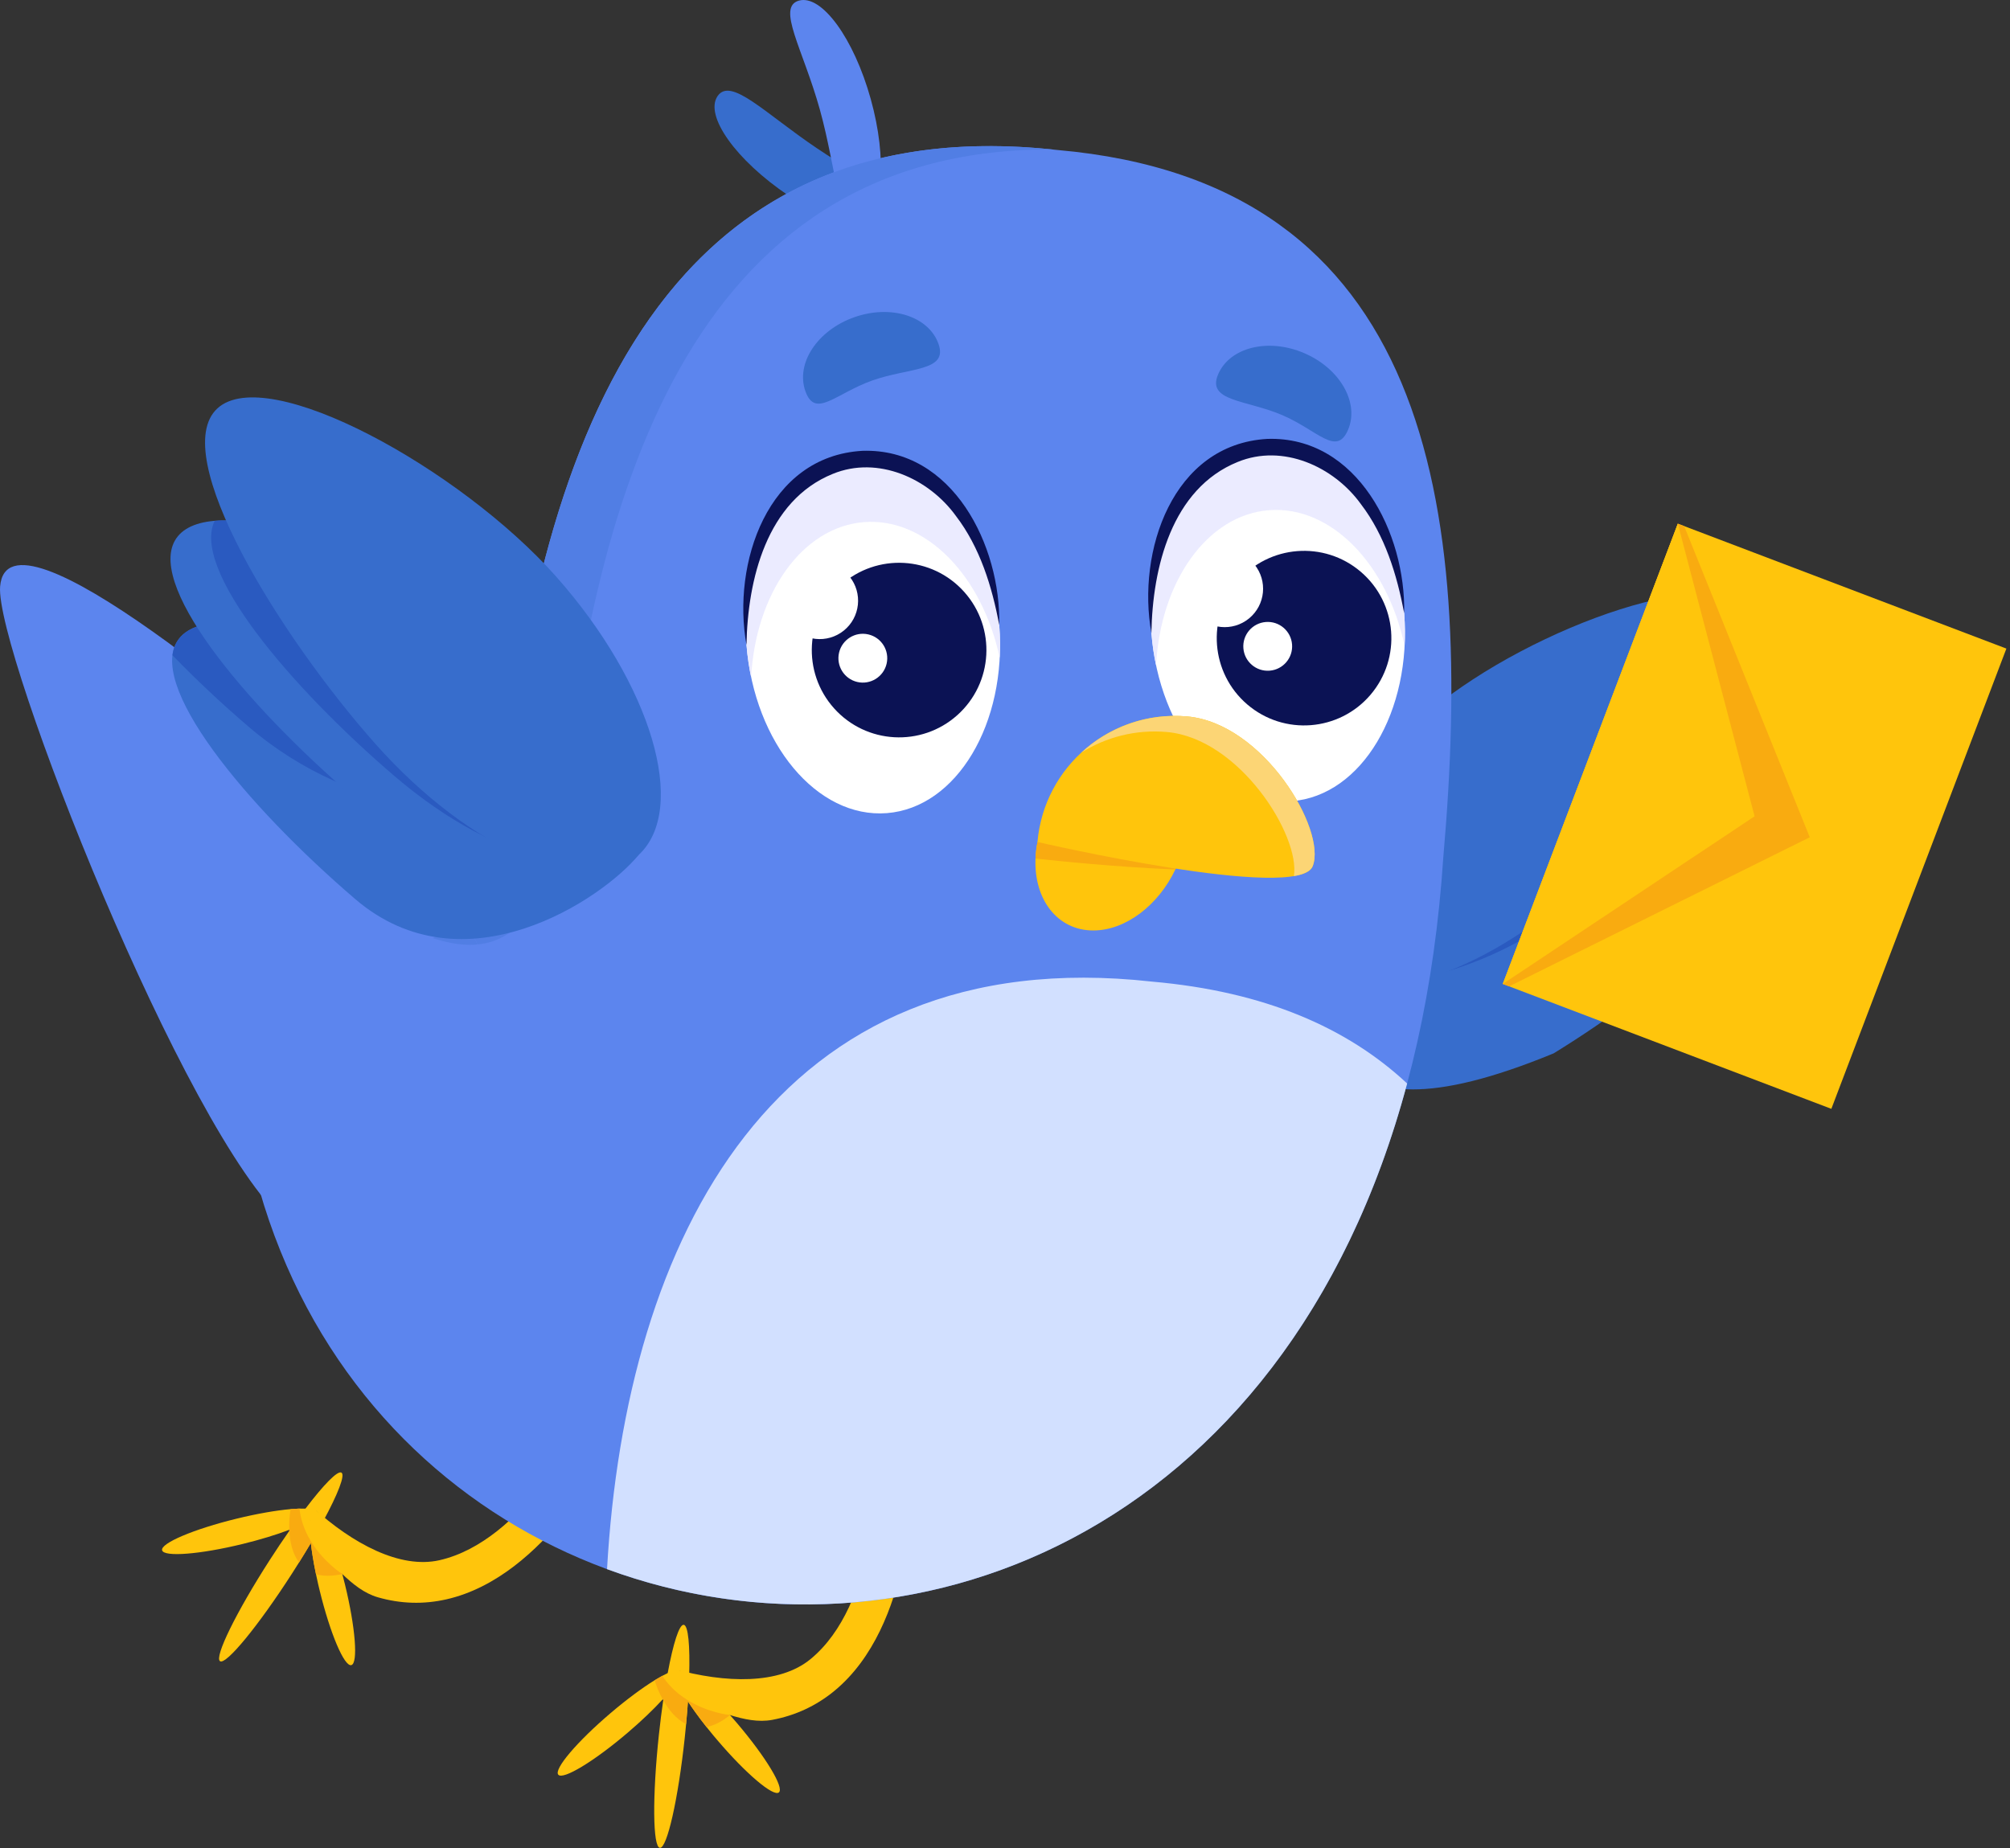 <?xml version="1.0" encoding="UTF-8" standalone="no"?>
<!DOCTYPE svg PUBLIC "-//W3C//DTD SVG 1.1//EN" "http://www.w3.org/Graphics/SVG/1.1/DTD/svg11.dtd">
<svg width="100%" height="100%" viewBox="0 0 473 435" version="1.1" xmlns="http://www.w3.org/2000/svg" xmlns:xlink="http://www.w3.org/1999/xlink" xml:space="preserve" xmlns:serif="http://www.serif.com/" style="fill-rule:evenodd;clip-rule:evenodd;stroke-linejoin:round;stroke-miterlimit:2;">
    <rect x="0" y="0" width="473" height="435" fill="#333333" stroke="none"/>
    <g transform="matrix(1,0,0,1,-497.325,-0.586)">
        <g transform="matrix(-1,0,0,1,1466.8,0)">
            <path d="M917.692,391.591C916.269,392.505 908.719,383.311 900.822,371.056C900.24,370.151 899.668,369.25 899.114,368.36L899.104,368.341C898.57,367.489 898.052,366.652 897.555,365.825C897.136,365.13 896.726,364.445 896.331,363.773L896.197,363.55L896.082,363.36C895.672,362.659 895.282,361.974 894.9,361.303C895.497,360.384 896.067,359.414 896.566,358.429L896.586,358.396L896.586,358.391C896.495,356.999 896.209,356.158 895.717,356.036C895.589,356.005 895.45,356.026 895.299,356.093L895.276,356.108L895.213,356.139L895.086,356.227C894.592,356.575 894.012,357.385 893.389,358.573C889.972,352.259 888.212,347.783 889.113,347.206C890.004,346.634 893.304,350.03 897.587,355.675L897.694,355.817C898.042,356.276 898.399,356.749 898.761,357.238C899.407,358.112 900.07,359.032 900.747,359.989C900.881,360.178 901.015,360.368 901.149,360.563L901.155,360.563C901.234,360.68 901.311,360.792 901.395,360.909C902.883,363.03 904.423,365.329 905.979,367.745C913.871,380 919.113,390.681 917.692,391.591Z" style="fill:rgb(255,197,12);fill-rule:nonzero;"/>
        </g>
        <g transform="matrix(-1,0,0,1,1466.8,0)">
            <path d="M931.329,365.475C930.924,367.119 922.438,366.457 912.366,363.994C908.182,362.972 904.386,361.802 901.405,360.665L901.153,360.563C900.042,360.138 899.054,359.713 898.203,359.303C897.587,359.01 897.048,358.719 896.589,358.445L896.564,358.429C895.361,357.7 894.734,357.057 894.855,356.561C894.887,356.437 894.962,356.324 895.085,356.226L895.212,356.138L895.275,356.106C895.726,355.858 896.52,355.715 897.586,355.674C898.017,355.66 898.492,355.657 899.005,355.669C899.636,355.689 900.331,355.73 901.082,355.791C904.472,356.09 908.959,356.859 913.819,358.046C923.89,360.508 931.727,363.836 931.329,365.475Z" style="fill:rgb(255,197,12);fill-rule:nonzero;"/>
        </g>
        <g transform="matrix(-1,0,0,1,1466.8,0)">
            <path d="M896.472,362.448C896.448,362.697 896.426,362.955 896.397,363.218L896.397,363.223C896.378,363.405 896.355,363.587 896.331,363.773C896.221,364.719 896.082,365.733 895.912,366.798C895.697,368.158 895.431,369.603 895.117,371.111C894.959,371.887 894.786,372.684 894.598,373.489C894.48,373.989 894.364,374.495 894.236,375C891.777,385.072 888.453,392.914 886.808,392.51C885.165,392.112 885.832,383.62 888.29,373.549C888.497,372.709 888.704,371.885 888.92,371.081L888.924,371.076C889.219,369.968 889.524,368.891 889.837,367.864C889.837,367.864 892.544,364.957 894.899,361.305C895.496,360.385 896.066,359.416 896.564,358.431L896.585,358.398L896.589,358.447C896.659,359.491 896.617,360.856 896.472,362.448Z" style="fill:rgb(255,197,12);fill-rule:nonzero;"/>
        </g>
        <g transform="matrix(-1,0,0,1,1466.8,0)">
            <path d="M880.569,376.542C875.212,378.087 869.821,378.251 864.424,377.028C840.877,371.687 826.196,341.676 825.583,340.401L832.714,335.805L829.149,338.102L832.712,335.801C832.844,336.076 846.233,363.346 866.081,367.824C875.341,369.913 886.512,363.93 895.893,355.392L897.558,362.407C891.432,367.986 886.843,374.735 880.569,376.542Z" style="fill:rgb(255,197,12);fill-rule:nonzero;"/>
        </g>
        <g transform="matrix(-1,0,0,1,1466.8,0)">
            <path d="M901.405,360.665L901.393,360.909C901.258,363.556 900.626,366.306 899.105,368.341C898.57,367.489 898.052,366.652 897.555,365.825C897.136,365.129 896.726,364.445 896.331,363.773C896.221,364.719 896.082,365.732 895.912,366.798C895.697,368.158 895.431,369.603 895.117,371.111C893.47,371.588 891.432,371.634 888.921,371.079L888.925,371.074C889.121,370.949 893.255,368.28 896.197,363.55C896.261,363.44 896.332,363.337 896.396,363.223L896.396,363.218C897.106,362.032 897.732,360.725 898.203,359.303C898.424,358.637 898.614,357.952 898.76,357.238C898.865,356.727 898.949,356.206 899.005,355.671C899.636,355.691 900.331,355.732 901.082,355.793C901.331,357.194 901.475,358.898 901.405,360.665Z" style="fill:rgb(249,171,16);fill-rule:nonzero;"/>
        </g>
        <g transform="matrix(-1,0,0,1,1466.8,0)">
            <path d="M814.187,435.514C812.507,435.694 809.888,424.088 808.335,409.592C808.221,408.521 808.115,407.459 808.019,406.415L808.02,406.394C807.924,405.393 807.839,404.413 807.765,403.451C807.704,402.641 807.644,401.844 807.592,401.068L807.574,400.807L807.555,400.586C807.504,399.778 807.463,398.989 807.423,398.218C808.37,397.664 809.313,397.055 810.202,396.398L810.235,396.377L810.237,396.373C810.781,395.089 810.903,394.208 810.518,393.88C810.418,393.793 810.285,393.748 810.12,393.742L810.091,393.743L810.02,393.743L809.868,393.765C809.271,393.854 808.388,394.319 807.299,395.099C807.081,387.924 807.517,383.134 808.582,383.022C809.634,382.91 811.059,387.428 812.35,394.394L812.383,394.569C812.488,395.134 812.594,395.718 812.699,396.318C812.883,397.387 813.061,398.509 813.237,399.666C813.271,399.896 813.305,400.128 813.339,400.362L813.342,400.364C813.361,400.504 813.381,400.638 813.403,400.78C813.779,403.343 814.123,406.09 814.428,408.947C815.978,423.443 815.867,435.341 814.187,435.514Z" style="fill:rgb(255,197,12);fill-rule:nonzero;"/>
        </g>
        <g transform="matrix(-1,0,0,1,1466.8,0)">
            <path d="M838.099,418.304C837.001,419.592 829.715,415.19 821.822,408.466C818.543,405.675 815.676,402.924 813.522,400.57L813.343,400.365C812.542,399.488 811.851,398.662 811.274,397.914C810.854,397.376 810.504,396.873 810.217,396.423L810.204,396.399C809.455,395.206 809.183,394.35 809.515,393.963C809.599,393.866 809.717,393.799 809.871,393.766L810.024,393.744L810.094,393.744C810.61,393.726 811.383,393.954 812.353,394.395C812.746,394.577 813.171,394.787 813.623,395.03C814.178,395.331 814.781,395.679 815.424,396.072C818.32,397.861 821.983,400.563 825.792,403.805C833.684,410.526 839.193,417.019 838.099,418.304Z" style="fill:rgb(255,197,12);fill-rule:nonzero;"/>
        </g>
        <g transform="matrix(-1,0,0,1,1466.8,0)">
            <path d="M808.315,399.947C808.18,400.158 808.046,400.38 807.901,400.601L807.899,400.605C807.8,400.759 807.698,400.911 807.592,401.067C807.07,401.863 806.491,402.705 805.861,403.58C805.057,404.699 804.172,405.872 803.214,407.077C802.723,407.701 802.212,408.335 801.682,408.97C801.352,409.364 801.02,409.763 800.68,410.157C793.961,418.053 787.468,423.567 786.181,422.468C784.892,421.372 789.3,414.086 796.019,406.189C796.582,405.533 797.136,404.889 797.691,404.267L797.698,404.265C798.46,403.406 799.215,402.582 799.955,401.804C799.955,401.804 803.677,400.424 807.423,398.218C808.37,397.663 809.313,397.054 810.202,396.397L810.235,396.376L810.216,396.422C809.809,397.389 809.159,398.59 808.315,399.947Z" style="fill:rgb(255,197,12);fill-rule:nonzero;"/>
        </g>
        <g transform="matrix(-1,0,0,1,1466.8,0)">
            <path d="M787.776,405.4C782.296,404.373 777.405,402.1 773.133,398.583C754.492,383.238 754.85,349.829 754.875,348.414L763.309,347.511L759.092,347.964L763.309,347.508C763.304,347.812 763.022,378.191 778.746,391.104C786.083,397.13 798.75,396.801 810.966,393.384L809.304,400.401C801.326,402.632 794.195,406.601 787.776,405.4Z" style="fill:rgb(255,197,12);fill-rule:nonzero;"/>
        </g>
        <g transform="matrix(-1,0,0,1,1466.8,0)">
            <path d="M813.521,400.57L813.403,400.782C812.092,403.086 810.293,405.259 808.02,406.393C807.924,405.392 807.839,404.412 807.765,403.45C807.704,402.64 807.644,401.843 807.592,401.067C807.07,401.863 806.491,402.705 805.861,403.58C805.057,404.699 804.172,405.872 803.214,407.077C801.529,406.765 799.686,405.891 797.691,404.267L797.698,404.265C797.927,404.241 802.821,403.713 807.574,400.806C807.68,400.739 807.79,400.677 807.899,400.604L807.901,400.6C809.067,399.86 810.214,398.972 811.273,397.913C811.769,397.418 812.247,396.89 812.699,396.318C813.02,395.908 813.33,395.481 813.62,395.028C814.175,395.329 814.778,395.677 815.421,396.07C815.014,397.434 814.38,399.022 813.521,400.57Z" style="fill:rgb(249,171,16);fill-rule:nonzero;"/>
        </g>
        <g transform="matrix(-1,0,0,1,1466.8,0)">
            <path d="M603.862,248.517C577.402,232.278 550.978,209.015 556.756,197.628C562.533,186.238 598.321,191.035 624.782,207.276C651.243,223.515 662.407,212.488 661.194,226.558C655.417,237.947 663.18,272.968 603.862,248.517Z" style="fill:rgb(55,109,204);fill-rule:nonzero;"/>
        </g>
        <g transform="matrix(-1,0,0,1,1466.8,0)">
            <path d="M555.973,201.76L555.972,201.76C555.877,200.257 556.124,198.871 556.755,197.627C558.904,193.389 565.208,191.393 573.643,191.393C575.172,191.393 576.772,191.458 578.428,191.588C576.772,191.458 575.173,191.393 573.644,191.393C565.212,191.393 558.905,193.39 556.756,197.628C556.124,198.872 555.878,200.257 555.973,201.76Z" style="fill:rgb(195,211,240);fill-rule:nonzero;"/>
        </g>
        <g transform="matrix(-1,0,0,1,1466.8,0)">
            <path d="M610.088,224.921C599.397,224.921 586.763,221.896 574.647,214.46C568.27,210.547 561.895,206.225 555.973,201.76C555.878,200.257 556.124,198.872 556.756,197.628C558.905,193.39 565.212,191.393 573.644,191.393C575.173,191.393 576.772,191.458 578.428,191.588C592.193,192.667 609.952,198.174 624.781,207.276C626.763,208.492 628.659,209.555 630.471,210.487C630.747,213.496 631.063,216.45 631.419,219.373C626.634,222.799 619.042,224.921 610.088,224.921Z" style="fill:rgb(55,109,204);fill-rule:nonzero;"/>
        </g>
        <g transform="matrix(-1,0,0,1,1466.8,0)">
            <path d="M599.439,225.792C572.978,209.552 546.555,186.291 552.333,174.903C558.11,163.513 593.898,168.31 620.359,184.551C646.819,200.79 666.382,214.451 660.606,225.841C654.828,237.228 625.899,242.032 599.439,225.792Z" style="fill:rgb(55,109,204);fill-rule:nonzero;"/>
        </g>
        <g transform="matrix(-1,0,0,1,1466.8,0)">
            <path d="M607.056,219.281C633.299,235.388 655.538,234.04 661.537,222.906C663.028,212.126 644.584,199.42 620.359,184.551C599.357,171.66 572.478,165.98 559.394,169.88C556.382,181.712 581.702,203.719 607.056,219.281Z" style="fill:rgb(42,90,192);fill-rule:nonzero;"/>
        </g>
        <g transform="matrix(-1,0,0,1,1466.8,0)">
            <path d="M601.826,212.91C577.596,192.907 546.876,157.094 555.434,144.63C563.994,132.163 608.591,147.765 632.821,167.768C657.049,187.771 669.753,214.093 661.194,226.558C652.633,239.025 626.054,232.913 601.826,212.91Z" style="fill:rgb(55,109,204);fill-rule:nonzero;"/>
        </g>
        <g transform="matrix(-1,0,0,1,1466.8,0)">
            <path d="M783.992,46.572C771.7,54.861 759.217,57.847 756.112,53.242C753.006,48.637 764.969,43.752 777.261,35.463C789.553,27.174 797.519,18.619 800.626,23.224C803.731,27.83 796.284,38.283 783.992,46.572Z" style="fill:rgb(55,109,204);fill-rule:nonzero;"/>
        </g>
        <g transform="matrix(-1,0,0,1,1466.8,0)">
            <path d="M776.542,26.389C772.565,40.671 772.409,53.94 767.057,52.45C761.707,50.96 760.592,38.174 764.57,23.891C768.547,9.609 776.109,-0.762 781.461,0.728C786.811,2.218 780.518,12.106 776.542,26.389Z" style="fill:rgb(92,133,238);fill-rule:nonzero;"/>
        </g>
        <g transform="matrix(-1,0,0,1,1466.8,0)">
            <path d="M913.848,217.321C912.744,204.725 903.571,210.336 892.381,215.946C877.918,223.197 860.085,230.449 851.954,198.389C844.499,113.347 818.85,24.978 720.615,35.893C633.159,43.558 622.509,118.849 629.827,202.326C646.282,451.434 931.36,417.093 913.848,217.321Z" style="fill:rgb(92,133,238);fill-rule:nonzero;"/>
        </g>
        <g transform="matrix(-1,0,0,1,1466.8,0)">
            <path d="M906.764,220.08C902.425,238.103 888.169,248.271 880.925,245.892C880.304,245.688 879.755,245.4 879.274,245.031C874.123,241.082 876.56,227.946 880.53,211.464L893.737,215.801L906.764,220.08Z" style="fill:rgb(92,133,238);fill-rule:nonzero;"/>
        </g>
        <g transform="matrix(-1,0,0,1,1466.8,0)">
            <path d="M886.169,241.343C884.299,241.802 881.921,243.234 879.274,245.031C873.549,248.911 866.578,254.496 860.826,255.639C856.763,256.448 853.309,255.041 851.332,249.262C845.255,231.512 856.262,159.246 861.422,151.835C866.691,144.268 876.432,165.695 883.789,185.034C886.738,192.791 889.303,200.215 891.044,205.296C892.277,208.899 893.17,212.434 893.737,215.8C895.962,229.022 893.159,239.624 886.169,241.343Z" style="fill:rgb(92,133,238);fill-rule:nonzero;"/>
        </g>
        <g transform="matrix(-1,0,0,1,1466.8,0)">
            <path d="M860.312,216.432C860.275,216.39 860.238,216.348 860.201,216.306C859.282,215.238 858.593,214.272 858.223,213.727C858.124,213.58 858.026,213.43 857.928,213.278C857.921,213.267 857.918,213.262 857.918,213.262C862.635,205.516 869.47,197.459 878.049,190.005C879.772,188.507 881.697,186.838 883.789,185.035C884.199,186.114 884.602,187.186 884.996,188.247C883.798,189.283 882.671,190.262 881.617,191.177C872.298,199.276 865.035,208.084 860.312,216.432Z" style="fill:rgb(92,133,238);fill-rule:nonzero;"/>
        </g>
        <g transform="matrix(-1,0,0,1,1466.8,0)">
            <path d="M779.947,92.661C777.626,99.193 772.856,93.215 764.206,90.141C755.555,87.067 746.301,88.062 748.623,81.53C750.944,74.998 759.838,72.194 768.488,75.268C777.137,78.342 782.267,86.129 779.947,92.661Z" style="fill:rgb(55,109,204);fill-rule:nonzero;"/>
        </g>
        <g transform="matrix(-1,0,0,1,1466.8,0)">
            <path d="M652.245,101.746C654.963,108.123 659.357,101.864 667.801,98.265C676.247,94.666 685.545,95.091 682.827,88.714C680.109,82.337 671.059,80.084 662.615,83.683C654.17,87.282 649.527,95.369 652.245,101.746Z" style="fill:rgb(55,109,204);fill-rule:nonzero;"/>
        </g>
        <g transform="matrix(-1,0,0,1,1466.8,0)">
            <path d="M698.364,231.634C671.837,233.958 652.377,242.507 638.341,255.616C667.086,363.081 757.075,395.557 826.625,369.922C822.233,292.446 787.31,221.75 698.364,231.634Z" style="fill:rgb(210,224,255);fill-rule:nonzero;"/>
        </g>
        <g transform="matrix(-1,0,0,1,1466.8,0)">
            <path d="M881.617,191.177C905.333,170.569 967.66,117.06 969.447,138.619C970.696,153.688 925.922,267.626 902.207,288.237C878.491,308.845 869.28,257.985 858.391,247.492C847.503,236.999 857.901,211.786 881.617,191.177Z" style="fill:rgb(92,133,238);fill-rule:nonzero;"/>
        </g>
        <g transform="matrix(-1,0,0,1,1466.8,0)">
            <path d="M851.954,198.389C850.897,186.332 849.474,174.207 847.53,162.308C849.474,174.209 850.897,186.33 851.954,198.389L851.954,198.387" style="fill:rgb(195,211,240);fill-rule:nonzero;"/>
        </g>
        <g transform="matrix(-1,0,0,1,1466.8,0)">
            <path d="M849.934,220.394C845.082,217.219 840.877,210.767 837.94,199.186C830.907,118.958 807.689,35.774 722.603,35.774C722.306,35.774 721.999,35.775 721.701,35.777C726.875,35.238 731.839,34.976 736.616,34.976C808.901,34.976 836.543,95.043 847.53,162.308C849.474,174.207 850.897,186.332 851.954,198.389C851.058,205.828 850.344,213.373 849.934,220.394Z" style="fill:rgb(81,126,228);fill-rule:nonzero;"/>
        </g>
        <g transform="matrix(-1,0,0,1,1466.8,0)">
            <path d="M857.127,222.89C854.628,222.651 852.21,221.883 849.934,220.394C850.344,213.373 851.058,205.828 851.954,198.387L851.954,198.389C853.589,204.835 855.616,209.691 857.928,213.278C857.96,213.328 858.061,213.487 858.223,213.727C858.862,214.679 859.522,215.535 860.201,216.306C860.237,216.348 860.274,216.391 860.311,216.434C859.072,218.625 858.008,220.783 857.127,222.89Z" style="fill:rgb(81,126,228);fill-rule:nonzero;"/>
        </g>
        <g transform="matrix(-1,0,0,1,1466.8,0)">
            <path d="M860.311,216.434C860.274,216.391 860.237,216.348 860.201,216.306C860.238,216.348 860.275,216.39 860.312,216.432L860.311,216.434ZM858.223,213.727C858.061,213.487 857.96,213.328 857.928,213.278C858.026,213.43 858.124,213.58 858.223,213.727Z" style="fill:rgb(81,126,228);fill-rule:nonzero;"/>
        </g>
        <g transform="matrix(-1,0,0,1,1466.8,0)">
            <path d="M858.903,222.973C858.307,222.973 857.714,222.946 857.127,222.89C858.008,220.783 859.072,218.625 860.311,216.434L860.312,216.432C862.583,218.969 865.062,220.538 867.67,221.383C864.726,222.35 861.773,222.973 858.903,222.973Z" style="fill:rgb(81,126,228);fill-rule:nonzero;"/>
        </g>
        <g transform="matrix(-1,0,0,1,1466.8,0)">
            <path d="M885.888,212.201C911.521,190.226 935.745,161.135 927.235,150.78C918.724,140.424 880.705,152.725 855.072,174.699C829.439,196.675 815.134,187.802 819.2,201.828C827.71,212.185 860.256,234.176 885.888,212.201Z" style="fill:rgb(55,109,204);fill-rule:nonzero;"/>
        </g>
        <g transform="matrix(-1,0,0,1,1466.8,0)">
            <path d="M855.073,174.699C880.706,152.724 918.725,140.424 927.236,150.78C928.166,151.91 928.704,153.265 928.893,154.81C923.319,160.572 917.222,166.28 911.045,171.576C885.412,193.551 852.985,194.686 844.475,184.33C844.154,183.938 843.872,183.536 843.627,183.123C847.13,180.963 850.955,178.229 855.073,174.699Z" style="fill:rgb(42,90,192);fill-rule:nonzero;"/>
        </g>
        <g transform="matrix(-1,0,0,1,1466.8,0)">
            <path d="M886.27,188.223C911.904,166.248 936.127,137.157 927.617,126.801C919.107,116.446 881.087,128.747 855.454,150.721C829.821,172.697 811.191,190.621 819.701,200.977C828.211,211.334 860.636,210.198 886.27,188.223Z" style="fill:rgb(55,109,204);fill-rule:nonzero;"/>
        </g>
        <g transform="matrix(-1,0,0,1,1466.8,0)">
            <path d="M876.708,183.199C851.285,204.993 826.816,208.245 818.114,198.195C814.387,187.566 831.985,170.841 855.453,150.721C875.799,133.28 903.947,121.932 918.95,123.172C924.537,134.551 901.27,162.142 876.708,183.199Z" style="fill:rgb(42,90,192);fill-rule:nonzero;"/>
        </g>
        <g transform="matrix(-1,0,0,1,1466.8,0)">
            <path d="M881.159,175.648C903.629,150.319 930.082,107.599 918.334,96.729C906.586,85.858 861.085,110.952 838.614,136.282C816.143,161.613 807.452,190.958 819.2,201.829C830.948,212.7 858.687,200.978 881.159,175.648Z" style="fill:rgb(55,109,204);fill-rule:nonzero;"/>
        </g>
        <g transform="matrix(-1,0,0,1,1466.8,0)">
            <path d="M734.324,147.737C736.141,124.594 750.928,106.88 767.352,108.17C783.776,109.46 795.617,129.266 793.799,152.408C791.981,175.55 777.194,193.265 760.77,191.975C744.346,190.685 732.506,170.879 734.324,147.737Z" style="fill:white;fill-rule:nonzero;"/>
        </g>
        <g transform="matrix(-1,0,0,1,1466.8,0)">
            <path d="M766.158,123.481C780.724,124.625 791.684,140.338 792.709,160.022C793.229,157.564 793.602,155.018 793.807,152.402C795.626,129.259 783.785,109.451 767.361,108.161C750.936,106.871 736.149,124.587 734.331,147.729C734.125,150.346 734.095,152.919 734.226,155.428C738.312,136.144 751.591,122.338 766.158,123.481Z" style="fill:rgb(235,235,255);fill-rule:nonzero;"/>
        </g>
        <g transform="matrix(-1,0,0,1,1466.8,0)">
            <path d="M742.582,139.897C750.148,131.44 763.137,130.718 771.594,138.284C780.051,145.85 780.774,158.84 773.208,167.297C765.641,175.754 752.651,176.476 744.194,168.91C735.737,161.343 735.015,148.354 742.582,139.897Z" style="fill:rgb(11,18,84);fill-rule:nonzero;"/>
        </g>
        <g transform="matrix(-1,0,0,1,1466.8,0)">
            <path d="M769.555,136.293C772.693,132.41 778.385,131.806 782.268,134.944C786.151,138.082 786.755,143.774 783.617,147.656C780.478,151.539 774.787,152.143 770.904,149.005C767.021,145.867 766.418,140.176 769.555,136.293Z" style="fill:white;fill-rule:nonzero;"/>
        </g>
        <g transform="matrix(-1,0,0,1,1466.8,0)">
            <path d="M765.13,149.912C768.219,149.193 771.307,151.116 772.026,154.208C772.745,157.299 770.822,160.386 767.731,161.105C764.64,161.823 761.553,159.9 760.835,156.809C760.116,153.718 762.039,150.63 765.13,149.912Z" style="fill:white;fill-rule:nonzero;"/>
        </g>
        <g transform="matrix(-1,0,0,1,1466.8,0)">
            <path d="M734.332,147.729C733.907,129.08 745.262,106.015 766.513,106.698C788.893,107.947 797.275,133.268 793.808,152.402C793.554,137.092 789.078,118.421 773.483,112.117C762.898,107.781 750.923,113.164 744.508,122.052C738.883,129.401 736.005,138.676 734.332,147.729Z" style="fill:rgb(11,18,84);fill-rule:nonzero;"/>
        </g>
        <g transform="matrix(-1,0,0,1,1466.8,0)">
            <path d="M639.04,144.926C640.857,121.783 655.645,104.069 672.068,105.359C688.492,106.649 700.333,126.455 698.515,149.597C696.697,172.739 681.91,190.454 665.486,189.164C649.062,187.874 637.222,168.068 639.04,144.926Z" style="fill:white;fill-rule:nonzero;"/>
        </g>
        <g transform="matrix(-1,0,0,1,1466.8,0)">
            <path d="M670.873,120.674C685.44,121.818 696.4,137.53 697.424,157.215C697.945,154.757 698.318,152.21 698.523,149.593C700.341,126.45 688.5,106.643 672.076,105.353C655.652,104.063 640.864,121.779 639.046,144.922C638.84,147.538 638.81,150.112 638.942,152.62C643.027,133.337 656.305,119.53 670.873,120.674Z" style="fill:rgb(235,235,255);fill-rule:nonzero;"/>
        </g>
        <g transform="matrix(-1,0,0,1,1466.8,0)">
            <path d="M649.253,135.166C657.88,127.795 670.849,128.813 678.22,137.44C685.591,146.068 684.573,159.037 675.946,166.408C667.318,173.779 654.349,172.761 646.978,164.134C639.607,155.506 640.625,142.537 649.253,135.166Z" style="fill:rgb(11,18,84);fill-rule:nonzero;"/>
        </g>
        <g transform="matrix(-1,0,0,1,1466.8,0)">
            <path d="M674.296,133.421C677.466,129.564 683.161,129.008 687.017,132.178C690.874,135.348 691.43,141.044 688.26,144.9C685.091,148.757 679.394,149.313 675.538,146.143C671.681,142.973 671.126,137.277 674.296,133.421Z" style="fill:white;fill-rule:nonzero;"/>
        </g>
        <g transform="matrix(-1,0,0,1,1466.8,0)">
            <path d="M676.879,153.166C676.63,156.329 673.865,158.693 670.701,158.445C667.538,158.196 665.174,155.43 665.423,152.266C665.671,149.103 668.436,146.74 671.6,146.989C674.764,147.237 677.128,150.002 676.879,153.166Z" style="fill:white;fill-rule:nonzero;"/>
        </g>
        <g transform="matrix(-1,0,0,1,1466.8,0)">
            <path d="M639.046,144.922C638.621,126.272 649.976,103.207 671.227,103.89C693.608,105.138 701.989,130.46 698.523,149.593C698.268,134.283 693.792,115.613 678.197,109.309C667.612,104.972 655.636,110.356 649.221,119.244C643.596,126.593 640.719,135.868 639.046,144.922Z" style="fill:rgb(11,18,84);fill-rule:nonzero;"/>
        </g>
        <g transform="matrix(-1,0,0,1,1466.8,0)">
            <path d="M712.136,219.595C704.492,219.562 696.822,213.55 692.889,205.237C691.906,203.155 691.156,200.931 690.702,198.62L725.328,198.766C725.59,200.097 725.749,201.404 725.798,202.667C726.191,212.341 720.593,219.63 712.136,219.595Z" style="fill:rgb(255,197,12);fill-rule:nonzero;"/>
        </g>
        <g transform="matrix(-1,0,0,1,1466.8,0)">
            <path d="M725.796,202.668C720.689,203.227 706.353,204.702 692.888,205.237C691.905,203.155 691.155,200.931 690.701,198.62L725.327,198.766C725.589,200.098 725.748,201.405 725.796,202.668Z" style="fill:rgb(249,171,16);fill-rule:nonzero;"/>
        </g>
        <g transform="matrix(-1,0,0,1,1466.8,0)">
            <path d="M660.559,204.443C657.267,195.865 672.22,170.783 690.109,169.216C707.997,167.647 723.767,180.876 725.336,198.764C725.336,198.764 663.851,213.019 660.559,204.443Z" style="fill:rgb(255,197,12);fill-rule:nonzero;"/>
        </g>
        <g transform="matrix(-1,0,0,1,1466.8,0)">
            <path d="M694.886,172.881C702.243,172.236 709.24,174.094 715.039,177.749C708.541,171.736 699.625,168.382 690.109,169.216C672.221,170.783 657.267,195.865 660.559,204.443C661.017,205.635 662.604,206.386 664.993,206.797C663.454,197.23 677.838,174.375 694.886,172.881Z" style="fill:rgb(252,213,117);fill-rule:nonzero;"/>
        </g>
        <g transform="matrix(-1,0,0,1,1466.8,0)">
            <path d="M497.325,153.246L574.641,123.848L615.832,232.181L538.516,261.578L497.325,153.246Z" style="fill:rgb(255,197,12);fill-rule:nonzero;"/>
        </g>
        <g transform="matrix(-1,0,0,1,1466.8,0)">
            <path d="M615.833,232.184L614.341,232.752L543.595,197.655L573.151,124.418L574.642,123.85L615.833,232.184Z" style="fill:rgb(249,171,16);fill-rule:nonzero;"/>
        </g>
        <g transform="matrix(-1,0,0,1,1466.8,0)">
            <path d="M615.833,232.185L574.642,123.852L556.579,192.718L615.833,232.185Z" style="fill:rgb(255,197,12);fill-rule:nonzero;"/>
        </g>
    </g>
</svg>
